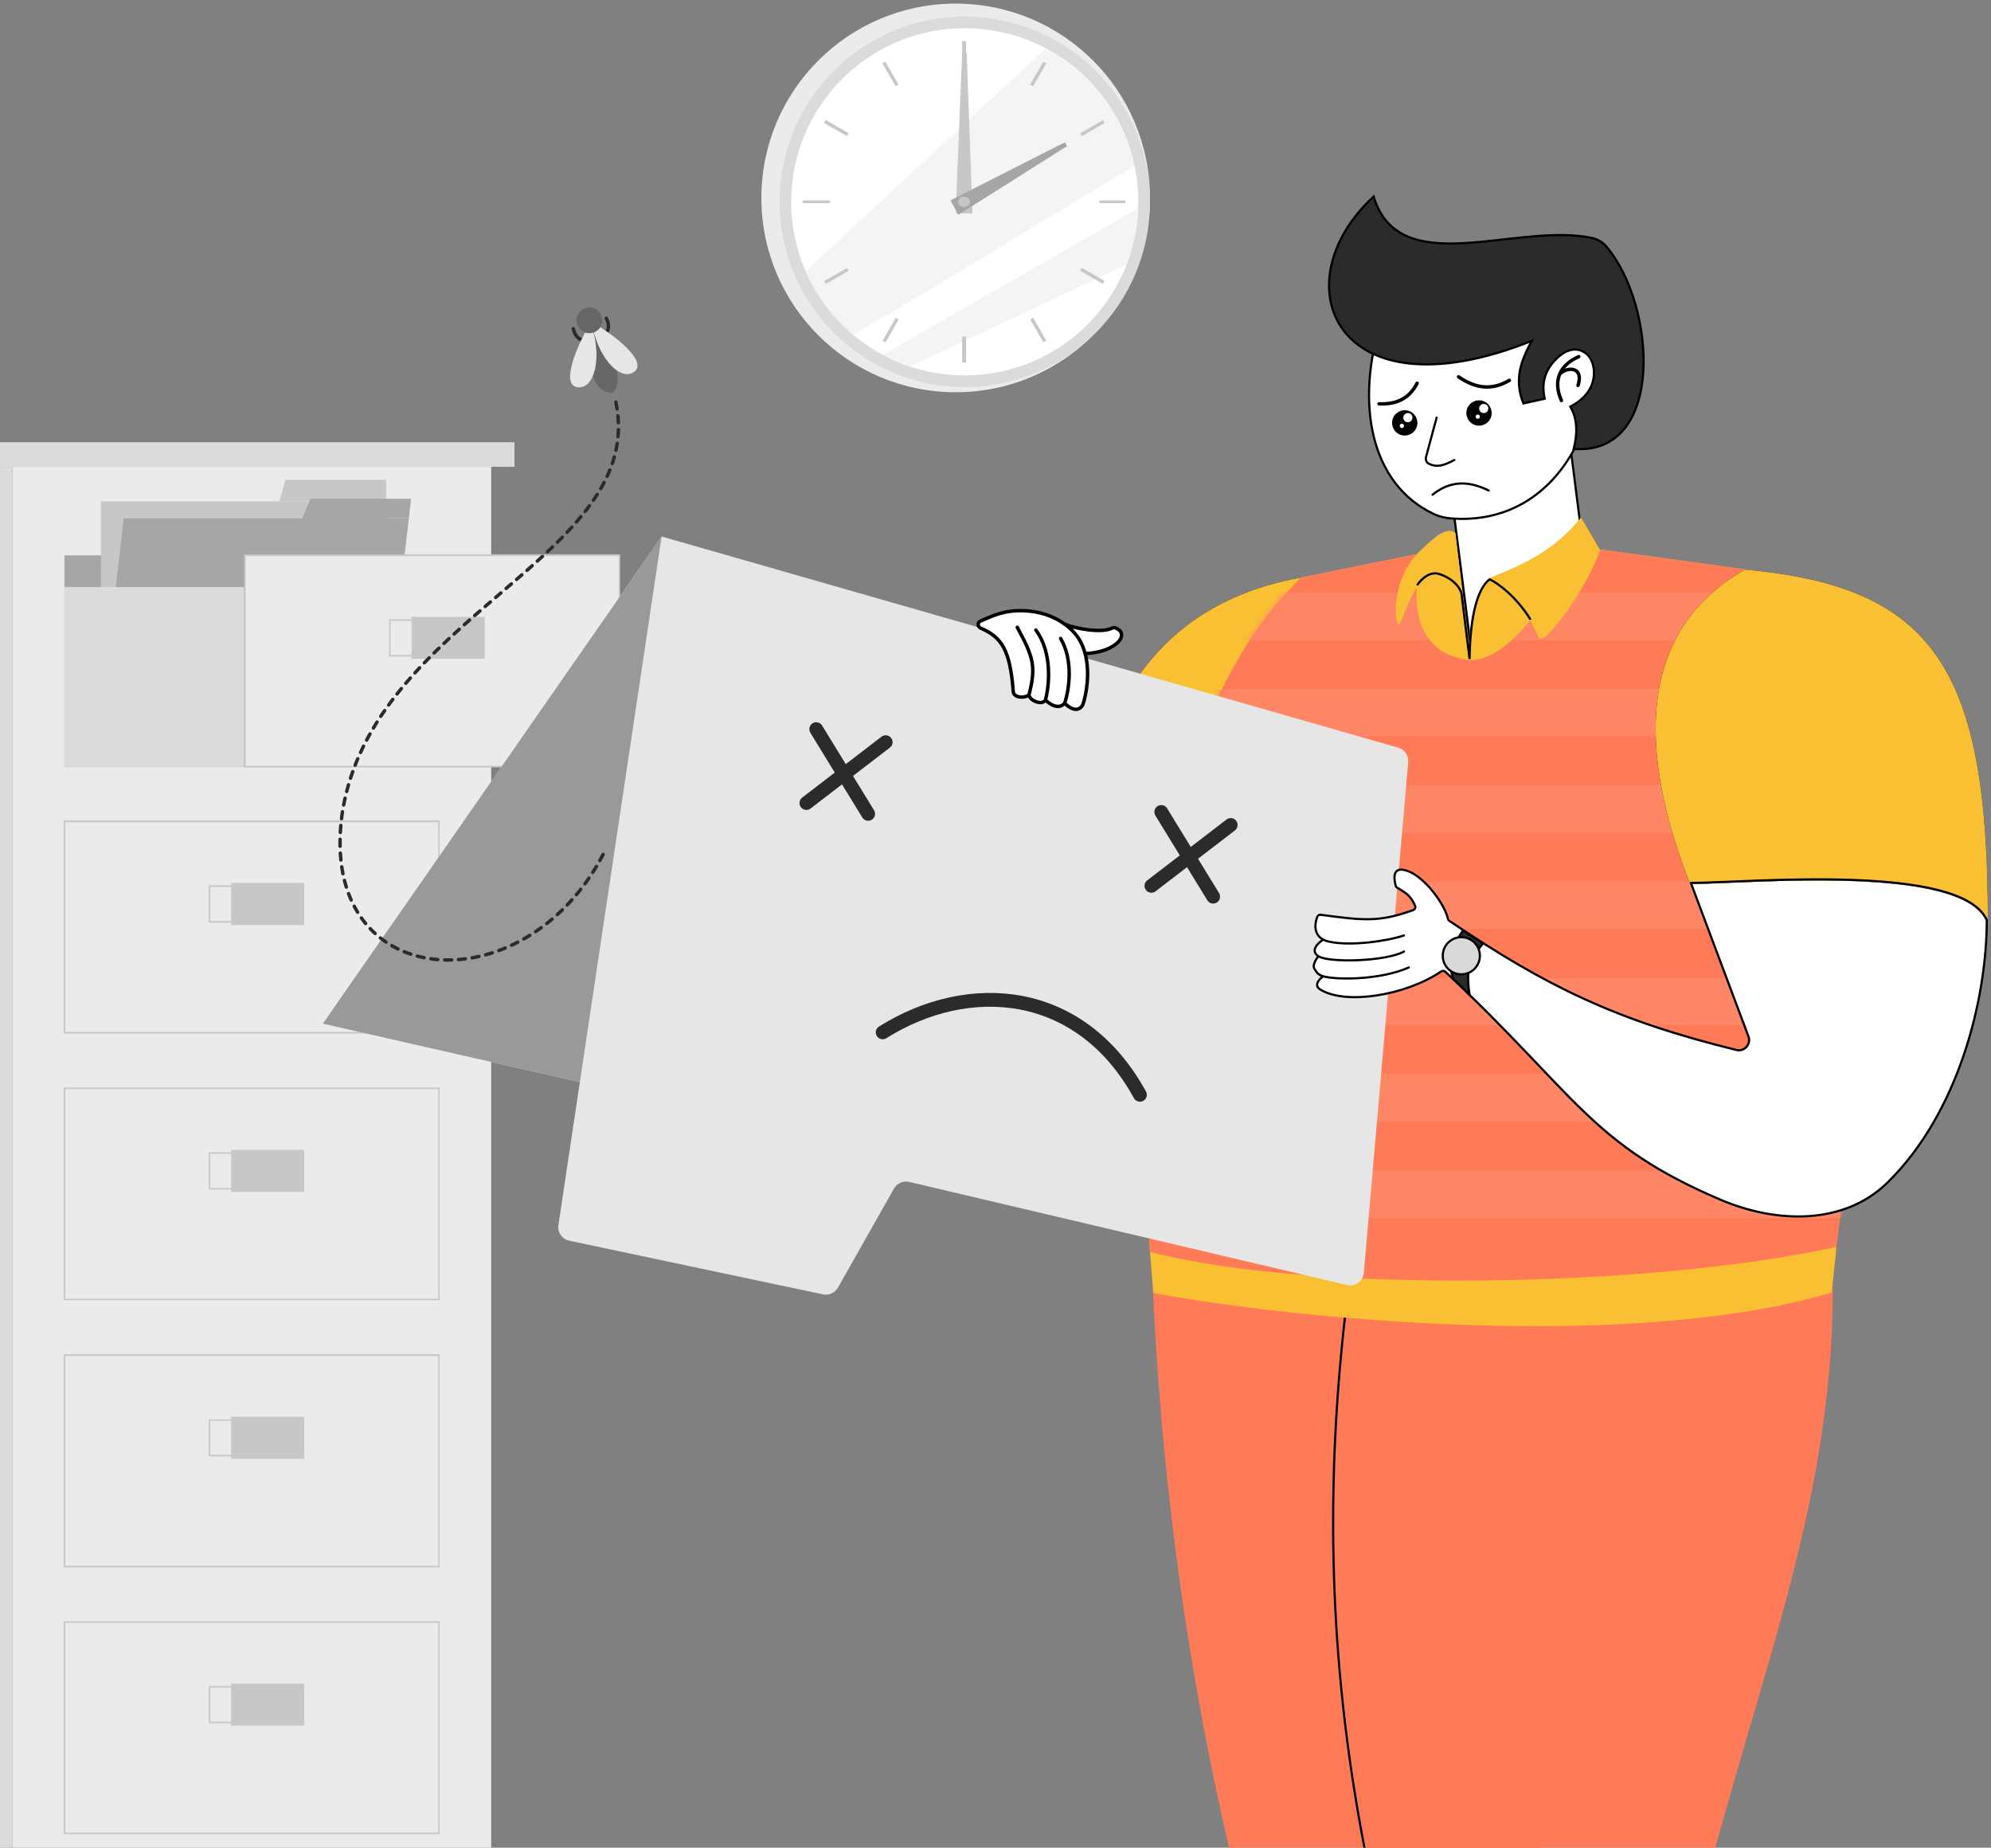 <svg width="291" height="270" viewBox="0 0 291 270" fill="none" xmlns="http://www.w3.org/2000/svg">
<rect x="0" y="0" width="291" height="270" fill="#808080" stroke="none"/>
<path d="M1.793 68.22H71.793V275.355H1.793V68.22Z" fill="#EBEBEB"/>
<path d="M-1.596 64.62H75.192V68.211H-1.596V64.62Z" fill="#DBDBDB"/>
<path d="M-21.922 68.22H1.793V275.355H-21.922V68.22Z" fill="#DBDBDB"/>
<path d="M9.304 229.024H64.264V197.88H9.304V229.024ZM64.053 228.795H9.533V198.155H64.053V228.795Z" fill="#C7C7C7"/>
<path d="M33.77 207.031H44.46V213.177H33.77V207.031Z" fill="#C7C7C7"/>
<path d="M30.51 212.82H41.419V207.406H30.51V212.82ZM41.209 212.591H30.739V207.608H41.19L41.209 212.591Z" fill="#C7C7C7"/>
<path d="M9.304 268.027H64.264V236.929H9.304V268.027ZM64.053 267.798H9.533V237.158H64.053V267.798Z" fill="#C7C7C7"/>
<path d="M33.77 246.025H44.46V252.171H33.77V246.025Z" fill="#C7C7C7"/>
<path d="M30.51 251.823H41.419V246.373H30.51V251.823ZM41.209 251.594H30.739V246.602H41.19L41.209 251.594Z" fill="#C7C7C7"/>
<path d="M9.304 190.002H64.264V158.922H9.304V190.002ZM64.053 189.773H9.533V159.151H64.053V189.773Z" fill="#C7C7C7"/>
<path d="M33.77 168.027H44.46V174.174H33.77V168.027Z" fill="#C7C7C7"/>
<path d="M30.51 173.826H41.419V168.375H30.51V173.826ZM41.209 173.597H30.739V168.604H41.19L41.209 173.597Z" fill="#C7C7C7"/>
<path d="M9.304 151.026H64.264V119.882H9.304V151.026ZM64.053 150.797H9.533V120.148H64.053V150.797Z" fill="#C7C7C7"/>
<path d="M33.77 129.024H44.46V135.171H33.77V129.024Z" fill="#C7C7C7"/>
<path d="M30.51 134.822H41.419V129.372H30.51V134.822ZM41.209 134.593H30.739V129.601H41.19L41.209 134.593Z" fill="#C7C7C7"/>
<path d="M9.414 81.154H64.173V112.023H9.414V81.154Z" fill="#A6A6A6"/>
<path d="M14.754 73.249H56.432V103.468H14.754V73.249Z" fill="#C7C7C7"/>
<path d="M41.703 70.116H56.432V73.249H40.86L41.703 70.116Z" fill="#C7C7C7"/>
<path d="M14.864 103.459H56.542L59.757 75.75H18.079L14.864 103.459Z" fill="#A6A6A6"/>
<path d="M45.367 72.882H60.087L59.757 75.75H44.185L45.367 72.882Z" fill="#A6A6A6"/>
<path d="M35.795 81.154H90.553V112.023H35.795V81.154Z" fill="#EBEBEB"/>
<path d="M35.685 112.142H90.645V80.998H35.685V112.142ZM90.434 111.913H35.914V81.264H90.434V111.913Z" fill="#C7C7C7"/>
<path d="M60.151 90.14H70.841V96.286H60.151V90.14Z" fill="#C7C7C7"/>
<path d="M56.872 95.938H67.79V90.488H56.872V95.938ZM67.561 95.709H57.073V90.717H67.561V95.709Z" fill="#C7C7C7"/>
<path d="M9.423 85.78H35.666V112.023H9.423V85.78Z" fill="#DBDBDB"/>
<path d="M229.727 389.168C199.536 285.575 247.438 240.596 235.3 173.626L168.999 172.256L168.205 175.93C170.175 258.698 190.949 322.023 224.401 389.608L229.727 389.168Z" fill="#FF7A57" stroke="#FF7A57" stroke-width="0.317"/>
<path d="M246.228 388.956C224.686 283.226 273.681 243.587 267.109 175.843L199.548 172.42C183.054 263.126 213.124 318.841 240.886 388.956H246.228Z" fill="#FF7A57" stroke="#FF7A57" stroke-width="0.317"/>
<path d="M199.548 172.42C187.24 240.109 200.862 288.313 220.105 337.556" stroke="black" stroke-width="0.317" stroke-linejoin="round"/>
<path d="M139.082 126.577C135.573 124.163 134.089 122.246 134.276 115.513C134.378 114.389 132.476 114.314 132.04 114.734C132.113 113.942 130.31 112.878 129.736 113.725C129.229 113.072 127.969 112.005 126.989 112.963C126.495 112.288 125.296 111.24 124.415 112.384C124.395 112.41 124.379 112.437 124.365 112.467C123.564 114.199 122.358 118.42 123.794 121.805C125.208 125.136 129.691 127.12 131.909 127.747C132.014 127.776 132.106 127.837 132.173 127.922L154.108 155.678C154.123 155.697 154.139 155.714 154.156 155.731C162.757 163.799 188.802 152.235 193.846 120.385C197.149 99.532 195.949 96.002 191.66 84.317C176.834 86.519 167.598 94.376 162.527 106.062C158.873 114.48 157.381 124.886 157.517 136.596C157.521 136.99 157.093 137.24 156.754 137.039L139.082 126.577Z" fill="white"/>
<path d="M132.04 114.734C132.476 114.314 134.378 114.389 134.276 115.513C134.089 122.246 135.573 124.163 139.082 126.577L156.754 137.039C157.093 137.24 157.521 136.99 157.517 136.596C157.381 124.886 158.873 114.48 162.527 106.062M132.04 114.734C130.566 118.709 130.782 120.081 132.697 124.722M132.04 114.734C132.113 113.942 130.31 112.878 129.736 113.725M129.736 113.725C128.963 115.682 127.94 120.482 130.035 124.023M129.736 113.725C129.229 113.072 127.969 112.005 126.989 112.963M126.989 112.963C126.192 114.674 124.991 118.962 126.57 122.424M126.989 112.963C126.495 112.288 125.296 111.24 124.415 112.384C124.395 112.41 124.379 112.437 124.365 112.467C123.564 114.199 122.358 118.42 123.794 121.805C125.208 125.136 129.691 127.12 131.909 127.747C132.014 127.776 132.106 127.837 132.173 127.922L154.108 155.678C154.123 155.697 154.139 155.714 154.156 155.731C162.757 163.799 188.802 152.235 193.846 120.385M193.846 120.385C197.149 99.532 195.949 96.002 191.66 84.317C176.834 86.519 167.598 94.376 162.527 106.062M193.846 120.385C183.451 106.997 168.635 105.258 162.527 106.062" stroke="black" stroke-width="0.317" stroke-linecap="round"/>
<path fill-rule="evenodd" clip-rule="evenodd" d="M193.846 120.384C197.148 99.532 195.948 96.001 191.66 84.317C176.833 86.519 167.598 94.376 162.526 106.061C168.635 105.258 183.451 106.997 193.846 120.384Z" fill="#F9C034" stroke="#F9C034" stroke-width="0.317" stroke-linecap="round"/>
<path d="M193.846 120.384C183.451 106.997 168.635 105.258 162.527 106.061" stroke="black" stroke-width="0.317" stroke-linecap="round"/>
<path d="M134.278 115.513C134.091 122.246 135.575 124.163 139.084 126.577L157.532 137.499L164.699 142.264C164.014 148.591 163.751 152.164 163.292 158.105C159.681 158.573 156.414 157.848 154.158 155.731C154.141 155.714 154.124 155.696 154.109 155.677L132.175 127.922C132.108 127.836 132.016 127.776 131.911 127.746C129.693 127.12 125.21 125.136 123.796 121.805C122.36 118.42 123.566 114.199 124.367 112.466C124.381 112.437 124.397 112.409 124.417 112.384C125.298 111.24 126.497 112.287 126.991 112.963C127.971 112.005 129.231 113.071 129.738 113.724C130.312 112.878 132.115 113.942 132.042 114.734C132.478 114.314 134.38 114.389 134.278 115.513Z" fill="white"/>
<path d="M132.041 114.734C132.477 114.314 134.38 114.388 134.277 115.513C134.09 122.246 135.574 124.163 139.083 126.576L156.754 136.999M132.041 114.734C130.567 118.709 130.783 120.08 132.698 124.721M132.041 114.734C132.114 113.941 130.311 112.877 129.737 113.724M129.737 113.724C128.964 115.682 127.941 120.482 130.036 124.022M129.737 113.724C129.23 113.071 127.97 112.005 126.991 112.963M126.991 112.963C126.193 114.674 124.992 118.961 126.572 122.424M126.991 112.963C126.496 112.287 125.298 111.239 124.416 112.383C124.396 112.409 124.38 112.437 124.366 112.466C123.565 114.199 122.359 118.42 123.795 121.805C125.209 125.135 129.692 127.12 131.91 127.746C132.015 127.776 132.107 127.836 132.174 127.921L154.109 155.677C154.124 155.696 154.14 155.714 154.158 155.731C156.414 157.848 159.68 158.572 163.292 158.105" stroke="black" stroke-width="0.317" stroke-linecap="round"/>
<path d="M135.276 131.848C138.693 130.714 140.062 128.351 140.32 127.31L144.239 129.631C143.445 131.284 141.112 134.766 138.131 135.461L135.276 131.848Z" fill="#2B2B2B" stroke="black" stroke-width="0.317" stroke-linecap="round"/>
<path d="M233.533 96.8L228.855 59.996L210.875 62.281L215.553 99.085C222.215 111.198 230.449 110.151 233.533 96.8Z" fill="white" stroke="black" stroke-width="0.315"/>
<path d="M201.947 46.636C197.927 59.161 200.444 70.804 209.529 75.096C210.3 75.46 211.137 75.673 211.987 75.746C219.741 76.407 226.532 72.738 230.472 64.917C236.016 52.942 236.912 47.227 232.195 39.883L201.947 46.636Z" fill="white" stroke="black" stroke-width="0.315"/>
<path d="M200.768 28.723C187.025 41.386 195.152 61.297 223.888 49.812C222.283 52.705 221.263 55.467 222.656 58.958L225.774 58.262C225.312 56.193 225.692 54.478 227.034 52.911C229.144 50.449 231.092 50.829 232.128 51.955C233.276 53.202 233.917 57.168 229.51 59.419C230.606 61.319 230.553 63.336 230.012 65.601C243.44 66.614 242.102 44.593 234.764 36.009C234.222 35.375 233.485 34.944 232.668 34.771C221.61 32.432 204.526 41.141 200.768 28.723Z" fill="#2B2B2B" stroke="black" stroke-width="0.317"/>
<path d="M228.212 58.529C227.564 57.068 227.498 55.751 227.971 54.644M230.749 52.113C229.359 52.729 228.421 53.591 227.971 54.644M227.971 54.644C229.18 53.508 231.502 53.617 230.643 56.315" stroke="black" stroke-width="0.503" stroke-linecap="round"/>
<path d="M220.61 55.581C218.25 56.968 215.889 56.928 213.178 55.066" stroke="black" stroke-width="0.503" stroke-linecap="round"/>
<path d="M209.381 72.288C211.741 70.4 214.327 70.071 217.583 71.679" stroke="black" stroke-width="0.317" stroke-linecap="round"/>
<path d="M207.123 56.003C206.065 58.07 204.357 59.116 201.57 59.017" stroke="black" stroke-width="0.503" stroke-linecap="round"/>
<circle cx="216.172" cy="60.35" r="1.851" transform="rotate(13.846 216.172 60.35)" fill="black"/>
<circle cx="205.313" cy="61.796" r="1.851" transform="rotate(13.846 205.313 61.796)" fill="black"/>
<path d="M209.979 61.02L208.426 66.763C208.32 67.156 208.472 67.586 208.838 67.766C209.88 68.279 210.801 68.165 212.553 67.223" stroke="black" stroke-width="0.315" stroke-linecap="round"/>
<circle cx="216.86" cy="59.694" r="0.671" transform="rotate(-5.294 216.86 59.694)" fill="white"/>
<circle cx="215.986" cy="60.891" r="0.31" transform="rotate(-5.294 215.986 60.891)" fill="white"/>
<circle cx="205.77" cy="61.034" r="0.671" transform="rotate(-5.294 205.77 61.034)" fill="white"/>
<circle cx="204.896" cy="62.231" r="0.31" transform="rotate(-5.294 204.896 62.231)" fill="white"/>
<path d="M231.051 75.927L233.692 80.425L259.789 84.012L265.349 85.239C267.573 123.775 273.18 145.176 268.24 182.093C268.061 184.732 267.525 188.77 267.525 188.77C237.695 197.546 188.488 192.476 168.731 188.82C168.546 186.809 168.379 184.808 168.231 182.818C165.122 140.915 170.579 103.748 190.25 84.542L207.196 81.124C208.3 80.012 209.369 79.025 210.341 78.325C210.989 77.859 212.187 77.475 212.563 78.016C212.564 78.013 212.564 78.015 212.566 78.02C212.565 78.019 212.564 78.017 212.563 78.016C212.547 78.143 213.591 86.631 213.591 86.631L214.79 96.3C214.869 90.041 215.942 86.021 217.714 84.655C224.035 82.151 227.483 80.172 231.051 75.927Z" fill="#F9C034"/>
<path d="M233.692 80.425L231.051 75.927C227.483 80.172 224.035 82.151 217.714 84.655M233.692 80.425C231.606 86.239 225.838 93.823 225.069 93.162C224.638 92.164 224.151 91.257 223.635 90.439M233.692 80.425L259.789 84.012L265.349 85.239C267.573 123.775 273.18 145.176 268.24 182.093M217.714 84.655C215.942 86.021 214.869 90.041 214.79 96.3M217.714 84.655C218.949 85.234 221.53 87.097 223.635 90.439M214.79 96.3L213.591 86.631M214.79 96.3C206.951 95.41 207.075 88.193 207.196 85.419M214.79 96.3C216.881 96.298 219.584 95.343 223.635 90.439M213.591 86.631C213.049 85.162 211.609 84.268 210.341 83.876C208.572 83.328 207.196 85.419 207.196 85.419M213.591 86.631C213.591 86.631 212.501 77.771 212.566 78.02C212.193 77.474 210.99 77.858 210.341 78.325C209.369 79.025 208.3 80.012 207.196 81.124M207.196 85.419C205.764 87.293 204.834 90.412 204.453 91.063C203.776 89.657 204.119 84.224 207.196 81.124M207.196 81.124L190.25 84.542C170.579 103.748 165.122 140.915 168.231 182.818M168.231 182.818C168.379 184.808 168.546 186.809 168.731 188.82C188.488 192.476 237.695 197.546 267.525 188.77C267.525 188.77 268.061 184.732 268.24 182.093M168.231 182.818C191.485 188.82 240.752 188.094 268.24 182.093" stroke="#F9C034" stroke-width="0.317" stroke-linecap="round"/>
<path fill-rule="evenodd" clip-rule="evenodd" d="M259.788 84.012L233.692 80.425C231.606 86.239 225.838 93.823 225.069 93.162C224.637 92.164 224.15 91.257 223.635 90.439C219.584 95.343 216.88 96.298 214.79 96.3C206.95 95.41 207.074 88.193 207.195 85.419C206.19 86.734 205.433 88.663 204.938 89.921C204.728 90.455 204.566 90.869 204.452 91.063C203.776 89.657 204.118 84.224 207.195 81.124L190.249 84.542C170.579 103.747 165.122 140.915 168.23 182.818C191.485 188.819 240.751 188.094 268.24 182.092C271.724 156.055 269.961 137.736 267.84 115.679C266.953 106.464 266.004 96.595 265.348 85.238L259.788 84.012Z" fill="#FF7A57" stroke="#FF7A57" stroke-width="0.317" stroke-linecap="round"/>
<mask id="mask0_314_4991" style="mask-type:alpha" maskUnits="userSpaceOnUse" x="167" y="80" width="104" height="108">
<path fill-rule="evenodd" clip-rule="evenodd" d="M259.788 84.012L233.692 80.425C231.606 86.239 225.838 93.823 225.069 93.162C224.637 92.164 224.15 91.257 223.635 90.439C219.584 95.343 216.88 96.298 214.79 96.3C206.95 95.41 207.074 88.193 207.195 85.419C206.19 86.734 205.433 88.663 204.938 89.921C204.728 90.455 204.566 90.869 204.452 91.063C203.776 89.657 204.118 84.224 207.195 81.124L190.249 84.542C170.579 103.747 165.122 140.915 168.23 182.818C191.485 188.819 240.751 188.094 268.24 182.092C271.724 156.055 269.961 137.736 267.84 115.679C266.953 106.464 266.004 96.595 265.348 85.238L259.788 84.012Z" fill="#FF7A57" stroke="#FF7A57" stroke-width="0.317" stroke-linecap="round"/>
</mask>
<g mask="url(#mask0_314_4991)">
<rect x="150.967" y="156.973" width="126.864" height="6.921" fill="#FF8766"/>
<rect x="150.967" y="171.046" width="126.864" height="6.921" fill="#FF8766"/>
<rect x="150.967" y="142.9" width="126.864" height="6.921" fill="#FF8766"/>
<rect x="150.967" y="128.828" width="126.864" height="6.921" fill="#FF8766"/>
<rect x="150.967" y="114.755" width="126.864" height="6.921" fill="#FF8766"/>
<rect x="150.967" y="100.682" width="126.864" height="6.921" fill="#FF8766"/>
<rect x="150.967" y="86.609" width="126.864" height="6.921" fill="#FF8766"/>
</g>
<path fill-rule="evenodd" clip-rule="evenodd" d="M231.051 75.927L233.692 80.425C231.606 86.239 225.838 93.823 225.069 93.162C224.637 92.164 224.151 91.257 223.635 90.439C219.584 95.343 216.881 96.298 214.79 96.3C214.869 90.041 215.942 86.021 217.714 84.655C224.035 82.151 227.482 80.172 231.051 75.927ZM213.59 86.631L214.79 96.3C206.95 95.41 207.074 88.193 207.195 85.419C206.191 86.734 205.433 88.663 204.938 89.921C204.729 90.456 204.566 90.869 204.453 91.063C203.776 89.657 204.118 84.224 207.195 81.124C208.299 80.011 209.369 79.025 210.341 78.325C210.988 77.859 212.187 77.475 212.563 78.016L213.59 86.631ZM212.563 78.016C212.563 78.013 212.595 78.289 212.565 78.02L212.563 78.016Z" fill="#F9C034"/>
<path d="M217.714 84.655C224.035 82.151 227.482 80.172 231.051 75.927L233.692 80.425C231.606 86.239 225.838 93.823 225.069 93.162C224.637 92.164 224.151 91.257 223.635 90.439M217.714 84.655C215.942 86.021 214.869 90.041 214.79 96.3M217.714 84.655C218.949 85.234 221.53 87.097 223.635 90.439M214.79 96.3L213.59 86.631M214.79 96.3C206.95 95.41 207.074 88.193 207.195 85.419M214.79 96.3C216.881 96.298 219.584 95.343 223.635 90.439M213.59 86.631C213.049 85.162 211.608 84.268 210.341 83.876C208.572 83.328 207.195 85.419 207.195 85.419M213.59 86.631L212.563 78.016M207.195 85.419C206.191 86.734 205.433 88.663 204.938 89.921C204.729 90.456 204.566 90.869 204.453 91.063C203.776 89.657 204.118 84.224 207.195 81.124C208.299 80.011 209.369 79.025 210.341 78.325C210.988 77.859 212.187 77.475 212.563 78.016M212.563 78.016C212.563 78.013 212.595 78.289 212.565 78.02L212.563 78.016Z" stroke="#F9C034" stroke-width="0.317" stroke-linecap="round"/>
<path d="M207.196 85.419C207.196 85.419 208.573 83.328 210.341 83.875C211.609 84.267 213.05 85.161 213.591 86.63L214.791 96.3C214.87 90.04 215.943 86.02 217.715 84.655C218.95 85.234 221.531 87.097 223.636 90.439" stroke="black" stroke-width="0.317" stroke-linecap="round"/>
<path d="M205.817 111.372L199.334 185.993C199.227 187.216 198.061 188.06 196.866 187.779L132.883 172.712C132.012 172.507 131.11 172.901 130.669 173.68L122.466 188.168C122.033 188.932 121.155 189.328 120.297 189.146L83.192 181.301C82.149 181.081 81.459 180.086 81.617 179.032L84.75 158.128L50.103 150.247C48.711 149.931 48.081 148.306 48.896 147.134L96.7 78.395L204.366 109.261C205.292 109.527 205.901 110.412 205.817 111.372Z" fill="#E6E6E6"/>
<path d="M47.191 149.585L96.7 78.395L84.75 158.128L47.191 149.585Z" fill="#999999"/>
<path d="M129.007 150.861C141.583 142.977 157.922 144.162 166.609 159.982" stroke="#2B2B2B" stroke-width="2.014" stroke-linecap="round"/>
<path d="M119.3 106.55L126.889 118.93M117.861 117.346L129.449 108.453" stroke="#2B2B2B" stroke-width="2.014" stroke-linecap="round"/>
<path d="M169.727 118.651L177.316 131.03M168.288 129.446L179.876 120.553" stroke="#2B2B2B" stroke-width="2.014" stroke-linecap="round"/>
<path d="M255.549 151.449L247.135 129.021C240.872 113.088 237.737 93.363 254.931 83.482C255.02 83.431 255.128 83.408 255.23 83.417C282.629 85.919 290.382 97.951 290.382 134.429C290.382 146.106 286.246 162.641 275.858 172.819C269.504 179.044 259.665 178.808 251.481 175.32C232.447 167.207 230.507 160.075 211.269 142.017C211.094 141.852 210.82 141.828 210.621 141.964C205.513 145.443 196.666 146.924 192.935 144.575C191.932 143.943 192.921 142.989 193.404 142.668C192.479 142.415 192.328 141.844 192.219 141.726C191.64 141.096 192.439 140.117 192.68 139.723C191.455 138.913 192.652 137.774 193.404 137.305C191.971 136.552 192.144 134.963 192.535 133.958C192.613 133.758 192.826 133.65 193.039 133.678L193.148 133.693C199.187 134.495 201.545 134.808 206.538 132.991C206.806 132.894 206.937 132.59 206.818 132.332C206.171 130.927 205.666 130.581 204.216 129.725C204.105 129.66 204.022 129.554 203.989 129.429C203.649 128.114 203.613 126.542 205.693 127.259C208.345 128.174 211.243 132.358 211.598 134.189C211.627 134.34 211.707 134.481 211.835 134.568C225.977 144.132 236.264 149.14 253.793 153.433C254.964 153.719 255.973 152.577 255.549 151.449Z" fill="white"/>
<path d="M247.135 129.021C255.33 129.021 286.52 126.026 290.382 134.429M247.135 129.021L255.549 151.449C255.973 152.577 254.964 153.719 253.793 153.433C236.264 149.14 225.977 144.132 211.835 134.568C211.707 134.481 211.627 134.34 211.598 134.189C211.243 132.358 208.345 128.174 205.693 127.259C203.613 126.542 203.649 128.114 203.989 129.429C204.022 129.554 204.105 129.66 204.216 129.725C205.666 130.581 206.171 130.927 206.818 132.332C206.937 132.59 206.806 132.894 206.538 132.991C201.515 134.819 199.159 134.491 193.039 133.678C192.826 133.65 192.613 133.758 192.535 133.958C192.144 134.963 191.971 136.552 193.404 137.305M247.135 129.021C240.872 113.088 237.737 93.363 254.931 83.482C255.02 83.431 255.128 83.408 255.23 83.417C282.629 85.919 290.382 97.951 290.382 134.429M290.382 134.429C290.382 146.106 286.246 162.641 275.858 172.819C269.504 179.044 259.665 178.808 251.481 175.32C232.447 167.207 230.507 160.075 211.269 142.017C211.094 141.852 210.82 141.828 210.621 141.964C205.513 145.443 196.666 146.924 192.935 144.575C191.932 143.943 192.921 142.989 193.404 142.668M205.2 136.693C202.858 137.503 197.364 138.314 194.211 137.594C193.898 137.522 193.631 137.424 193.404 137.305M193.404 137.305C192.652 137.774 191.455 138.913 192.68 139.723M192.68 139.723C194.211 140.735 202.577 140.503 205.2 139.048M192.68 139.723C192.439 140.117 191.64 141.096 192.219 141.726C192.328 141.844 192.479 142.415 193.404 142.668M205.913 141.372C201.869 143.188 195.466 143.232 193.404 142.668" stroke="black" stroke-width="0.317" stroke-linecap="round"/>
<path d="M290.382 134.429C286.52 126.026 255.33 129.021 247.135 129.021C240.855 113.045 237.72 93.257 255.07 83.403C282.599 85.873 290.382 97.881 290.382 134.429Z" fill="#F9C034" stroke="#F9C034" stroke-width="0.317" stroke-linecap="round"/>
<path d="M247.134 129.021C255.33 129.021 286.52 126.026 290.381 134.429" stroke="black" stroke-width="0.317" stroke-linecap="round"/>
<path d="M212.395 143.061C211.234 139.502 213.14 136.998 213.838 135.968L216.771 137.843C215.001 140.034 214.159 141.132 214.783 145.362C213.96 144.517 213.206 143.81 212.395 143.061Z" fill="#2B2B2B" stroke="black" stroke-width="0.317" stroke-linecap="round"/>
<circle cx="213.582" cy="139.666" r="2.714" fill="#D9D9D9" stroke="black" stroke-width="0.317"/>
<path d="M143.303 91.774C146.454 93.122 147.617 95.013 148.092 100.989C148.11 102.118 150.01 101.989 150.398 101.525C150.411 102.32 152.317 103.185 152.797 102.282C153.371 102.877 154.738 103.803 155.609 102.745C156.173 103.364 157.477 104.278 158.231 103.046C158.248 103.018 158.261 102.989 158.272 102.958C158.769 101.487 159.356 98.351 158.595 95.504C163.132 95.34 165.314 92.605 162.979 91.739C162.836 91.686 162.68 91.718 162.544 91.787C160.995 92.569 157.145 91.865 155.609 91.2C153.89 89.947 151.772 89.32 149.646 89.243C146.878 89.142 145.22 89.917 143.284 90.766C142.857 90.953 142.874 91.59 143.303 91.774Z" fill="white"/>
<path d="M150.398 101.525C150.01 101.989 148.11 102.118 148.092 100.989C147.617 95.013 146.454 93.122 143.303 91.774C142.874 91.59 142.857 90.953 143.284 90.766C145.22 89.917 146.878 89.142 149.646 89.243C151.772 89.32 153.89 89.947 155.609 91.2V91.2M150.398 101.525C151.439 97.415 151.078 96.074 148.677 91.664M150.398 101.525C150.411 102.32 152.317 103.185 152.797 102.282M152.797 102.282C153.357 100.253 153.86 95.371 151.399 92.075M152.797 102.282C153.371 102.877 154.738 103.803 155.609 102.745M155.609 102.745C156.22 100.959 156.955 96.567 155.014 93.294M155.609 102.745C156.173 103.364 157.477 104.278 158.231 103.046C158.248 103.018 158.261 102.989 158.272 102.958C158.769 101.487 159.356 98.351 158.595 95.504M155.609 91.2C156.52 91.864 157.312 92.663 157.841 93.612C158.175 94.212 158.421 94.85 158.595 95.504M155.609 91.2C157.145 91.865 160.995 92.569 162.544 91.787C162.68 91.718 162.836 91.686 162.979 91.739C165.314 92.605 163.132 95.34 158.595 95.504" stroke="black" stroke-width="0.503" stroke-linecap="round"/>
<path d="M89.42 57.427C86.216 57.271 85.762 52.176 85.914 48.136L86.816 47.679C89.992 50.799 91.266 56.412 89.42 57.427Z" fill="#666666"/>
<path d="M87.517 49.292C88.785 49.064 89.327 47.79 88.606 46.507" stroke="#2B2B2B" stroke-width="0.503" stroke-linecap="round" stroke-linejoin="round"/>
<path d="M86.407 49.505C85.278 50.126 84.052 49.478 83.801 48.029" stroke="#2B2B2B" stroke-width="0.503" stroke-linecap="round" stroke-linejoin="round"/>
<path d="M84.696 56.6C86.833 56.536 87.892 52.658 86.647 48.208C86.399 47.676 85.92 47.89 85.646 48.372C83.926 51.473 81.939 56.684 84.696 56.6Z" fill="#E6E6E6"/>
<path d="M92.449 54.477C90.549 55.458 87.74 52.582 86.668 48.087C86.627 47.502 87.149 47.457 87.623 47.745C90.632 49.621 94.899 53.211 92.449 54.477Z" fill="#E6E6E6"/>
<circle cx="86.15" cy="46.811" r="1.882" transform="rotate(8.497 86.15 46.811)" fill="#666666"/>
<path d="M90.014 58.763C94.715 81.375 54.321 90.025 49.998 118.968C46.377 145.284 76.668 147.288 88.243 124.682" stroke="#2B2B2B" stroke-width="0.503" stroke-linecap="round" stroke-linejoin="round" stroke-dasharray="1.01 1.01"/>
<path d="M139.679 57.319C155.362 57.319 168.075 44.605 168.075 28.923C168.075 13.241 155.362 0.528 139.679 0.528C123.997 0.528 111.284 13.241 111.284 28.923C111.284 44.605 123.997 57.319 139.679 57.319Z" fill="#EBEBEB"/>
<path d="M141.004 56.561C155.955 56.561 168.075 44.442 168.075 29.491C168.075 14.54 155.955 2.421 141.004 2.421C126.054 2.421 113.934 14.54 113.934 29.491C113.934 44.442 126.054 56.561 141.004 56.561Z" fill="#DBDBDB"/>
<path d="M141.005 54.858C155.014 54.858 166.371 43.501 166.371 29.491C166.371 15.481 155.014 4.124 141.005 4.124C126.995 4.124 115.638 15.481 115.638 29.491C115.638 43.501 126.995 54.858 141.005 54.858Z" fill="white"/>
<path opacity="0.5" d="M165.803 24.226C154.253 31.235 135.26 42.701 124.652 48.989C121.654 46.461 119.282 43.274 117.72 39.677L152.781 7.153C156.066 8.877 158.934 11.298 161.184 14.248C163.434 17.197 165.01 20.603 165.803 24.226Z" fill="#EBEBEB"/>
<path opacity="0.5" d="M166.371 30.438C166.277 33.246 165.712 36.018 164.699 38.641L133.083 53.533C131.701 53.077 130.361 52.503 129.078 51.818C138.629 46.326 156.109 36.319 166.371 30.438Z" fill="#EBEBEB"/>
<path d="M141.194 6.017H140.626V9.804H141.194V6.017Z" fill="#C7C7C7"/>
<path d="M129.393 9.014L128.969 9.259L130.891 12.588L131.315 12.343L129.393 9.014Z" fill="#C7C7C7"/>
<path d="M120.683 17.537L120.437 17.962L123.766 19.884L124.012 19.459L120.683 17.537Z" fill="#C7C7C7"/>
<path d="M121.317 29.302H117.342V29.68H121.317V29.302Z" fill="#C7C7C7"/>
<path d="M123.79 39.154L120.461 41.076L120.707 41.501L124.036 39.578L123.79 39.154Z" fill="#C7C7C7"/>
<path d="M130.922 46.447L129.001 49.776L129.426 50.022L131.346 46.691L130.922 46.447Z" fill="#C7C7C7"/>
<path d="M141.194 49.179H140.626V52.965H141.194V49.179Z" fill="#C7C7C7"/>
<path d="M150.997 46.433L150.572 46.678L152.494 50.008L152.919 49.762L150.997 46.433Z" fill="#C7C7C7"/>
<path d="M158.098 39.122L157.852 39.547L161.181 41.469L161.427 41.044L158.098 39.122Z" fill="#C7C7C7"/>
<path d="M164.478 29.302H160.692V29.68H164.478V29.302Z" fill="#C7C7C7"/>
<path d="M161.19 17.561L157.861 19.483L158.107 19.907L161.436 17.985L161.19 17.561Z" fill="#C7C7C7"/>
<path d="M152.485 9.028L150.565 12.358L150.99 12.603L152.91 9.273L152.485 9.028Z" fill="#C7C7C7"/>
<path d="M141.289 7.731L142.14 31.195L139.679 31.165L140.623 7.721L141.289 7.731Z" fill="#C7C7C7"/>
<path d="M155.959 21.351L140.079 31.384L138.922 29.282L155.647 20.783L155.959 21.351Z" fill="#A6A6A6"/>
<path d="M141.762 29.491C141.762 29.641 141.712 29.787 141.618 29.912C141.524 30.036 141.391 30.133 141.236 30.191C141.08 30.248 140.909 30.263 140.744 30.234C140.578 30.204 140.427 30.132 140.307 30.026C140.188 29.921 140.107 29.786 140.074 29.639C140.041 29.492 140.058 29.34 140.123 29.201C140.187 29.063 140.296 28.945 140.436 28.861C140.577 28.778 140.741 28.734 140.91 28.734C141.136 28.734 141.352 28.814 141.512 28.956C141.672 29.098 141.762 29.29 141.762 29.491Z" fill="#C7C7C7"/>
</svg>
